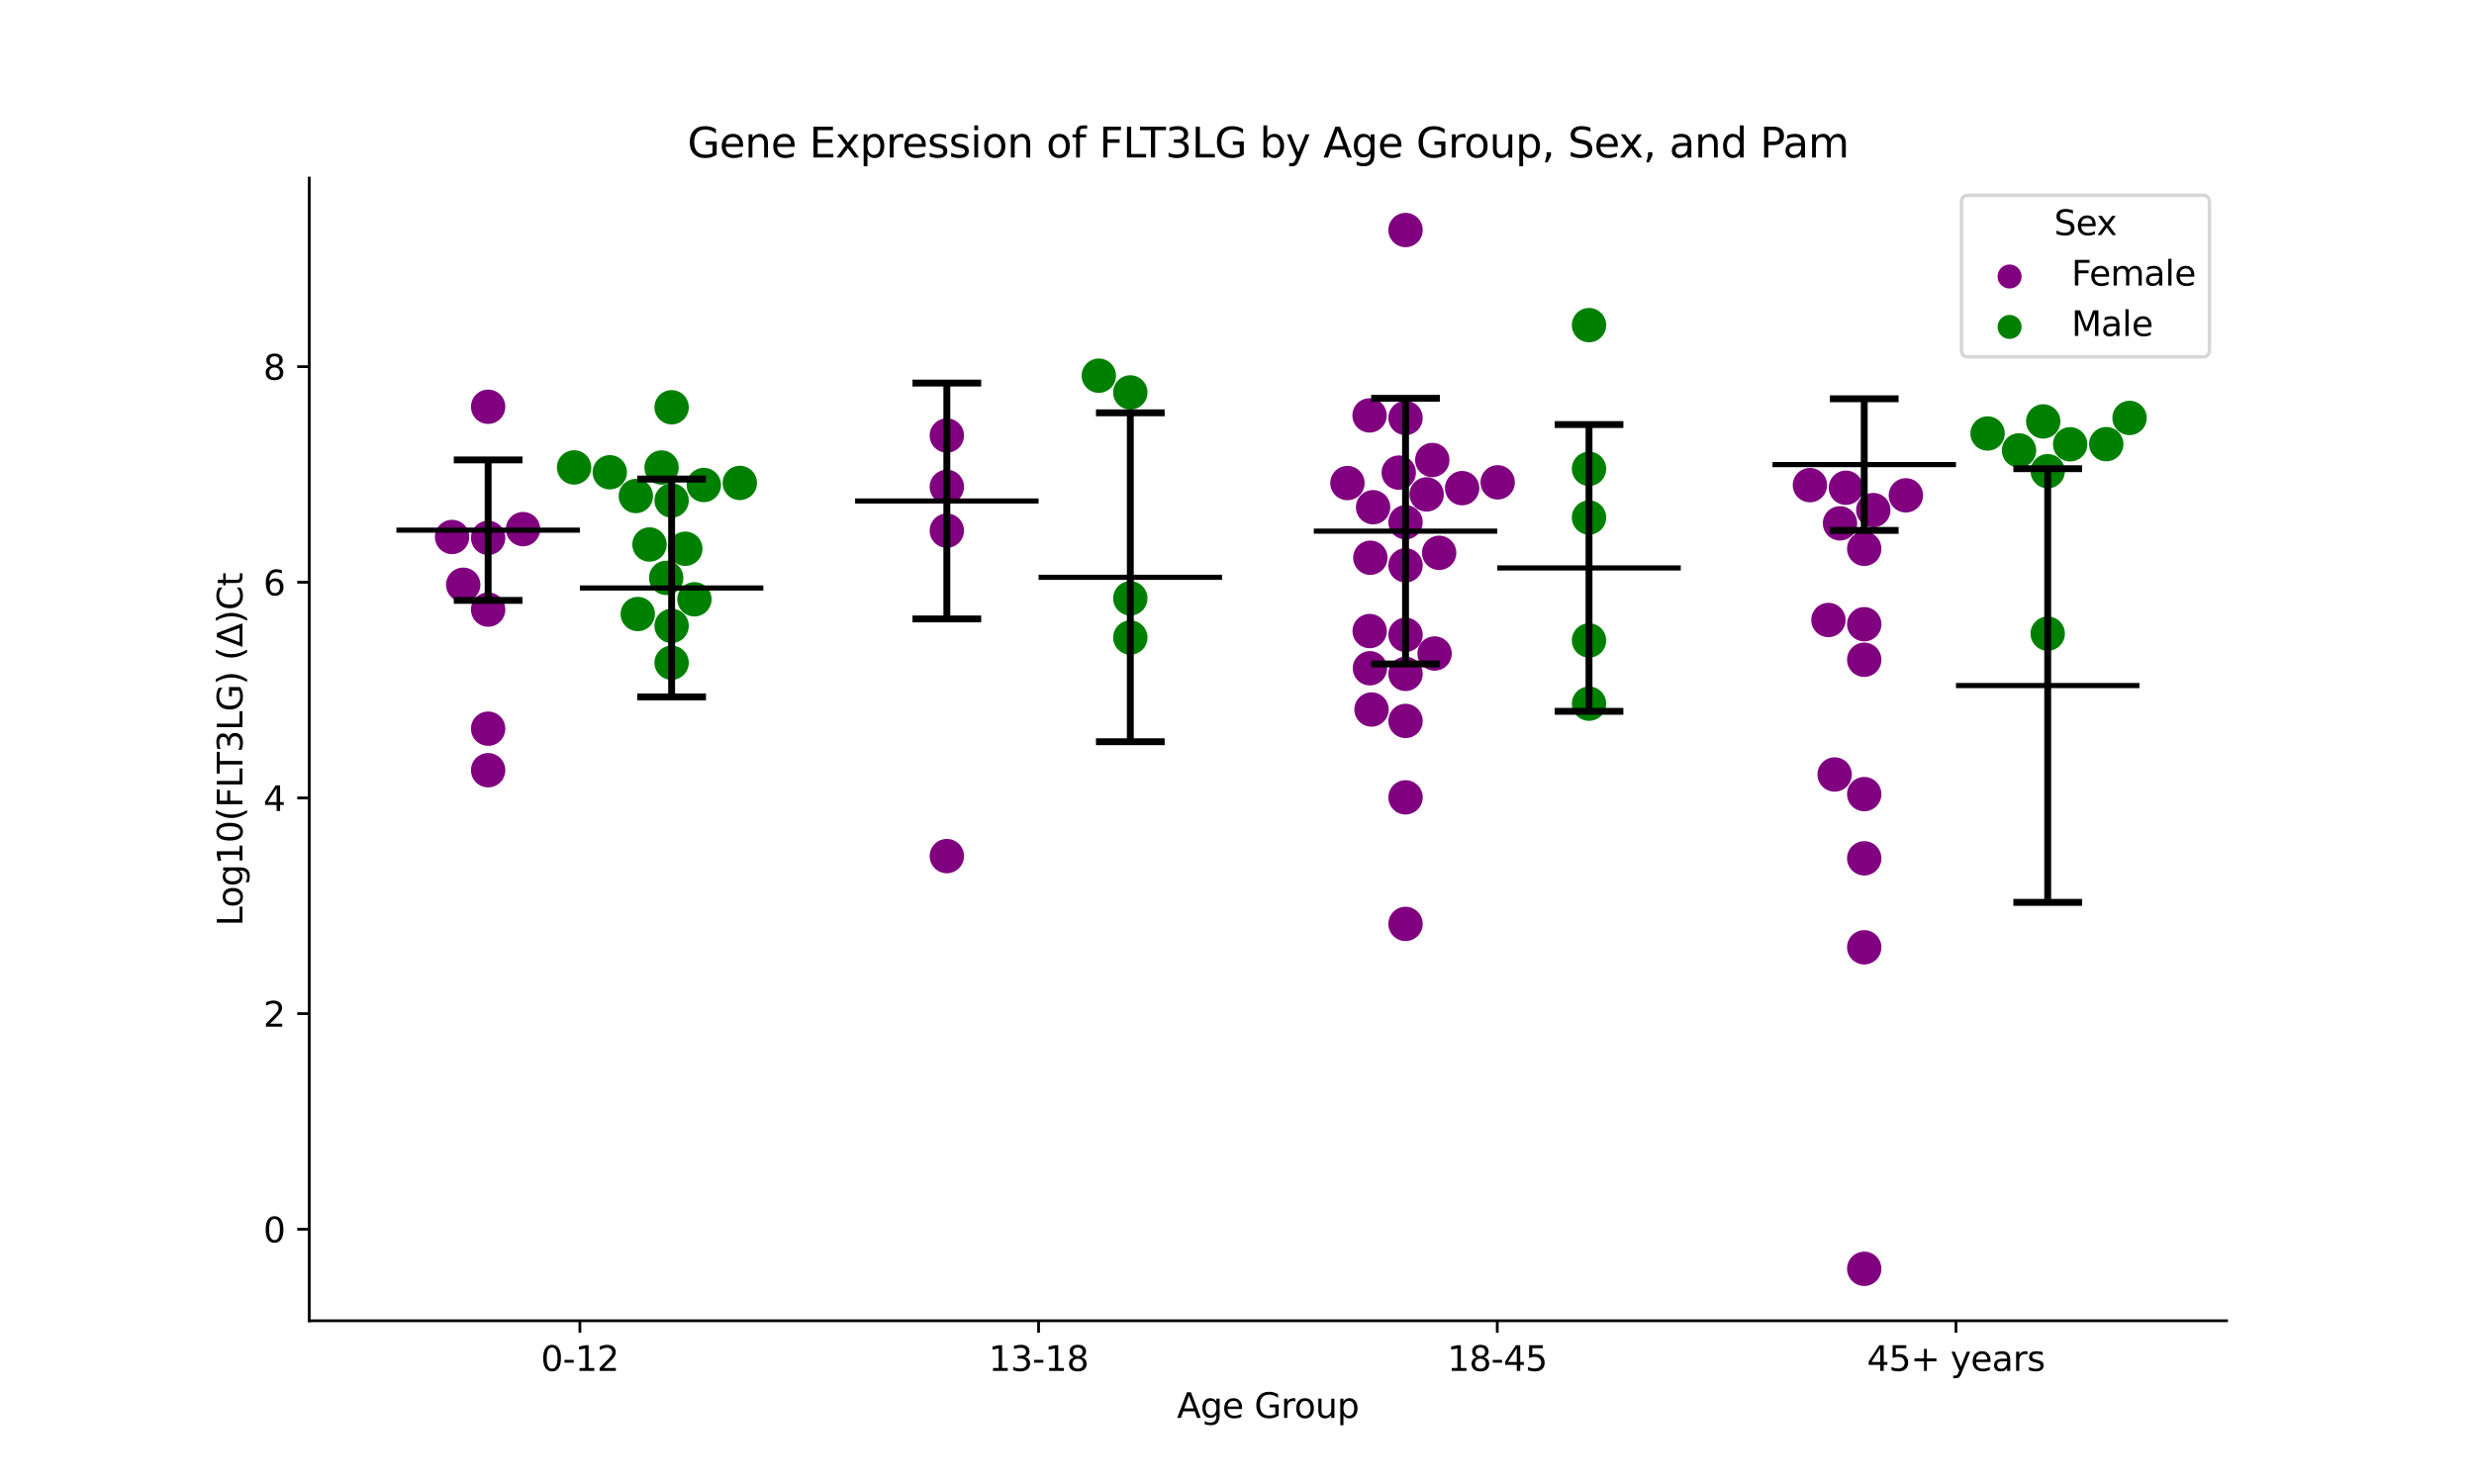<?xml version="1.0" encoding="utf-8" standalone="no"?>
<!DOCTYPE svg PUBLIC "-//W3C//DTD SVG 1.1//EN"
  "http://www.w3.org/Graphics/SVG/1.1/DTD/svg11.dtd">
<svg xmlns:xlink="http://www.w3.org/1999/xlink" width="720pt" height="432pt" viewBox="0 0 720 432" xmlns="http://www.w3.org/2000/svg" version="1.1">
 <defs>
  <style type="text/css">*{stroke-linejoin: round; stroke-linecap: butt}</style>
 </defs>
 <g id="figure_1">
  <g id="patch_1">
   <path d="M 0 432 
L 720 432 
L 720 0 
L 0 0 
z
" style="fill: #ffffff"/>
  </g>
  <g id="axes_1">
   <g id="patch_2">
    <path d="M 90 384.48 
L 648 384.48 
L 648 51.84 
L 90 51.84 
z
" style="fill: #ffffff"/>
   </g>
   <g id="PathCollection_1">
    <defs>
     <path id="C0_0_869b05a61d" d="M 0 5 
C 1.326 5 2.598 4.473 3.536 3.536 
C 4.473 2.598 5 1.326 5 -0 
C 5 -1.326 4.473 -2.598 3.536 -3.536 
C 2.598 -4.473 1.326 -5 0 -5 
C -1.326 -5 -2.598 -4.473 -3.536 -3.536 
C -4.473 -2.598 -5 -1.326 -5 0 
C -5 1.326 -4.473 2.598 -3.536 3.536 
C -2.598 4.473 -1.326 5 0 5 
z
"/>
    </defs>
    <g clip-path="url(#pdf27479698)">
     <use xlink:href="#C0_0_869b05a61d" x="134.808" y="170.227" style="fill: #800080"/>
    </g>
    <g clip-path="url(#pdf27479698)">
     <use xlink:href="#C0_0_869b05a61d" x="131.566" y="156.311" style="fill: #800080"/>
    </g>
    <g clip-path="url(#pdf27479698)">
     <use xlink:href="#C0_0_869b05a61d" x="142.062" y="177.456" style="fill: #800080"/>
    </g>
    <g clip-path="url(#pdf27479698)">
     <use xlink:href="#C0_0_869b05a61d" x="142.062" y="156.575" style="fill: #800080"/>
    </g>
    <g clip-path="url(#pdf27479698)">
     <use xlink:href="#C0_0_869b05a61d" x="152.218" y="154.034" style="fill: #800080"/>
    </g>
    <g clip-path="url(#pdf27479698)">
     <use xlink:href="#C0_0_869b05a61d" x="142.062" y="212.123" style="fill: #800080"/>
    </g>
    <g clip-path="url(#pdf27479698)">
     <use xlink:href="#C0_0_869b05a61d" x="142.062" y="224.213" style="fill: #800080"/>
    </g>
    <g clip-path="url(#pdf27479698)">
     <use xlink:href="#C0_0_869b05a61d" x="142.062" y="118.407" style="fill: #800080"/>
    </g>
   </g>
   <g id="PathCollection_2">
    <defs>
     <path id="C1_0_f41d6656d2" d="M 0 5 
C 1.326 5 2.598 4.473 3.536 3.536 
C 4.473 2.598 5 1.326 5 -0 
C 5 -1.326 4.473 -2.598 3.536 -3.536 
C 2.598 -4.473 1.326 -5 0 -5 
C -1.326 -5 -2.598 -4.473 -3.536 -3.536 
C -4.473 -2.598 -5 -1.326 -5 0 
C -5 1.326 -4.473 2.598 -3.536 3.536 
C -2.598 4.473 -1.326 5 0 5 
z
"/>
    </defs>
    <g clip-path="url(#pdf27479698)">
     <use xlink:href="#C1_0_f41d6656d2" x="167.072" y="136.066" style="fill: #008000"/>
    </g>
    <g clip-path="url(#pdf27479698)">
     <use xlink:href="#C1_0_f41d6656d2" x="189.023" y="158.509" style="fill: #008000"/>
    </g>
    <g clip-path="url(#pdf27479698)">
     <use xlink:href="#C1_0_f41d6656d2" x="195.459" y="182.202" style="fill: #008000"/>
    </g>
    <g clip-path="url(#pdf27479698)">
     <use xlink:href="#C1_0_f41d6656d2" x="204.827" y="141.186" style="fill: #008000"/>
    </g>
    <g clip-path="url(#pdf27479698)">
     <use xlink:href="#C1_0_f41d6656d2" x="185.05" y="144.395" style="fill: #008000"/>
    </g>
    <g clip-path="url(#pdf27479698)">
     <use xlink:href="#C1_0_f41d6656d2" x="195.459" y="118.559" style="fill: #008000"/>
    </g>
    <g clip-path="url(#pdf27479698)">
     <use xlink:href="#C1_0_f41d6656d2" x="202.098" y="174.454" style="fill: #008000"/>
    </g>
    <g clip-path="url(#pdf27479698)">
     <use xlink:href="#C1_0_f41d6656d2" x="195.459" y="145.703" style="fill: #008000"/>
    </g>
    <g clip-path="url(#pdf27479698)">
     <use xlink:href="#C1_0_f41d6656d2" x="193.881" y="168.227" style="fill: #008000"/>
    </g>
    <g clip-path="url(#pdf27479698)">
     <use xlink:href="#C1_0_f41d6656d2" x="185.604" y="178.751" style="fill: #008000"/>
    </g>
    <g clip-path="url(#pdf27479698)">
     <use xlink:href="#C1_0_f41d6656d2" x="177.466" y="137.478" style="fill: #008000"/>
    </g>
    <g clip-path="url(#pdf27479698)">
     <use xlink:href="#C1_0_f41d6656d2" x="195.459" y="192.932" style="fill: #008000"/>
    </g>
    <g clip-path="url(#pdf27479698)">
     <use xlink:href="#C1_0_f41d6656d2" x="192.53" y="136.1" style="fill: #008000"/>
    </g>
    <g clip-path="url(#pdf27479698)">
     <use xlink:href="#C1_0_f41d6656d2" x="199.442" y="159.744" style="fill: #008000"/>
    </g>
    <g clip-path="url(#pdf27479698)">
     <use xlink:href="#C1_0_f41d6656d2" x="215.308" y="140.586" style="fill: #008000"/>
    </g>
   </g>
   <g id="PathCollection_3">
    <defs>
     <path id="C2_0_afa0143a0a" d="M 0 5 
C 1.326 5 2.598 4.473 3.536 3.536 
C 4.473 2.598 5 1.326 5 -0 
C 5 -1.326 4.473 -2.598 3.536 -3.536 
C 2.598 -4.473 1.326 -5 0 -5 
C -1.326 -5 -2.598 -4.473 -3.536 -3.536 
C -4.473 -2.598 -5 -1.326 -5 0 
C -5 1.326 -4.473 2.598 -3.536 3.536 
C -2.598 4.473 -1.326 5 0 5 
z
"/>
    </defs>
    <g clip-path="url(#pdf27479698)">
     <use xlink:href="#C2_0_afa0143a0a" x="275.555" y="249.214" style="fill: #800080"/>
    </g>
    <g clip-path="url(#pdf27479698)">
     <use xlink:href="#C2_0_afa0143a0a" x="275.555" y="126.784" style="fill: #800080"/>
    </g>
    <g clip-path="url(#pdf27479698)">
     <use xlink:href="#C2_0_afa0143a0a" x="275.555" y="141.729" style="fill: #800080"/>
    </g>
    <g clip-path="url(#pdf27479698)">
     <use xlink:href="#C2_0_afa0143a0a" x="275.555" y="154.474" style="fill: #800080"/>
    </g>
   </g>
   <g id="PathCollection_4">
    <defs>
     <path id="C3_0_f1aedde293" d="M 0 5 
C 1.326 5 2.598 4.473 3.536 3.536 
C 4.473 2.598 5 1.326 5 -0 
C 5 -1.326 4.473 -2.598 3.536 -3.536 
C 2.598 -4.473 1.326 -5 0 -5 
C -1.326 -5 -2.598 -4.473 -3.536 -3.536 
C -4.473 -2.598 -5 -1.326 -5 0 
C -5 1.326 -4.473 2.598 -3.536 3.536 
C -2.598 4.473 -1.326 5 0 5 
z
"/>
    </defs>
    <g clip-path="url(#pdf27479698)">
     <use xlink:href="#C3_0_f1aedde293" x="328.952" y="185.59" style="fill: #008000"/>
    </g>
    <g clip-path="url(#pdf27479698)">
     <use xlink:href="#C3_0_f1aedde293" x="328.952" y="114.237" style="fill: #008000"/>
    </g>
    <g clip-path="url(#pdf27479698)">
     <use xlink:href="#C3_0_f1aedde293" x="319.784" y="109.362" style="fill: #008000"/>
    </g>
    <g clip-path="url(#pdf27479698)">
     <use xlink:href="#C3_0_f1aedde293" x="328.952" y="174.177" style="fill: #008000"/>
    </g>
   </g>
   <g id="PathCollection_5">
    <defs>
     <path id="C4_0_d5acfd65e0" d="M 0 5 
C 1.326 5 2.598 4.473 3.536 3.536 
C 4.473 2.598 5 1.326 5 -0 
C 5 -1.326 4.473 -2.598 3.536 -3.536 
C 2.598 -4.473 1.326 -5 0 -5 
C -1.326 -5 -2.598 -4.473 -3.536 -3.536 
C -4.473 -2.598 -5 -1.326 -5 0 
C -5 1.326 -4.473 2.598 -3.536 3.536 
C -2.598 4.473 -1.326 5 0 5 
z
"/>
    </defs>
    <g clip-path="url(#pdf27479698)">
     <use xlink:href="#C4_0_d5acfd65e0" x="409.048" y="121.68" style="fill: #800080"/>
    </g>
    <g clip-path="url(#pdf27479698)">
     <use xlink:href="#C4_0_d5acfd65e0" x="435.867" y="140.413" style="fill: #800080"/>
    </g>
    <g clip-path="url(#pdf27479698)">
     <use xlink:href="#C4_0_d5acfd65e0" x="416.837" y="133.907" style="fill: #800080"/>
    </g>
    <g clip-path="url(#pdf27479698)">
     <use xlink:href="#C4_0_d5acfd65e0" x="407.072" y="137.582" style="fill: #800080"/>
    </g>
    <g clip-path="url(#pdf27479698)">
     <use xlink:href="#C4_0_d5acfd65e0" x="418.829" y="160.935" style="fill: #800080"/>
    </g>
    <g clip-path="url(#pdf27479698)">
     <use xlink:href="#C4_0_d5acfd65e0" x="399.605" y="147.656" style="fill: #800080"/>
    </g>
    <g clip-path="url(#pdf27479698)">
     <use xlink:href="#C4_0_d5acfd65e0" x="398.578" y="120.928" style="fill: #800080"/>
    </g>
    <g clip-path="url(#pdf27479698)">
     <use xlink:href="#C4_0_d5acfd65e0" x="425.519" y="142.106" style="fill: #800080"/>
    </g>
    <g clip-path="url(#pdf27479698)">
     <use xlink:href="#C4_0_d5acfd65e0" x="392.142" y="140.622" style="fill: #800080"/>
    </g>
    <g clip-path="url(#pdf27479698)">
     <use xlink:href="#C4_0_d5acfd65e0" x="409.048" y="66.96" style="fill: #800080"/>
    </g>
    <g clip-path="url(#pdf27479698)">
     <use xlink:href="#C4_0_d5acfd65e0" x="409.048" y="152.029" style="fill: #800080"/>
    </g>
    <g clip-path="url(#pdf27479698)">
     <use xlink:href="#C4_0_d5acfd65e0" x="398.807" y="162.362" style="fill: #800080"/>
    </g>
    <g clip-path="url(#pdf27479698)">
     <use xlink:href="#C4_0_d5acfd65e0" x="409.048" y="164.571" style="fill: #800080"/>
    </g>
    <g clip-path="url(#pdf27479698)">
     <use xlink:href="#C4_0_d5acfd65e0" x="398.689" y="194.536" style="fill: #800080"/>
    </g>
    <g clip-path="url(#pdf27479698)">
     <use xlink:href="#C4_0_d5acfd65e0" x="409.048" y="196.173" style="fill: #800080"/>
    </g>
    <g clip-path="url(#pdf27479698)">
     <use xlink:href="#C4_0_d5acfd65e0" x="409.048" y="268.953" style="fill: #800080"/>
    </g>
    <g clip-path="url(#pdf27479698)">
     <use xlink:href="#C4_0_d5acfd65e0" x="415.193" y="143.921" style="fill: #800080"/>
    </g>
    <g clip-path="url(#pdf27479698)">
     <use xlink:href="#C4_0_d5acfd65e0" x="399.148" y="206.541" style="fill: #800080"/>
    </g>
    <g clip-path="url(#pdf27479698)">
     <use xlink:href="#C4_0_d5acfd65e0" x="417.503" y="190.244" style="fill: #800080"/>
    </g>
    <g clip-path="url(#pdf27479698)">
     <use xlink:href="#C4_0_d5acfd65e0" x="409.048" y="209.872" style="fill: #800080"/>
    </g>
    <g clip-path="url(#pdf27479698)">
     <use xlink:href="#C4_0_d5acfd65e0" x="409.048" y="184.799" style="fill: #800080"/>
    </g>
    <g clip-path="url(#pdf27479698)">
     <use xlink:href="#C4_0_d5acfd65e0" x="398.611" y="183.702" style="fill: #800080"/>
    </g>
    <g clip-path="url(#pdf27479698)">
     <use xlink:href="#C4_0_d5acfd65e0" x="409.048" y="232.113" style="fill: #800080"/>
    </g>
   </g>
   <g id="PathCollection_6">
    <defs>
     <path id="C5_0_fd22394da9" d="M 0 5 
C 1.326 5 2.598 4.473 3.536 3.536 
C 4.473 2.598 5 1.326 5 -0 
C 5 -1.326 4.473 -2.598 3.536 -3.536 
C 2.598 -4.473 1.326 -5 0 -5 
C -1.326 -5 -2.598 -4.473 -3.536 -3.536 
C -4.473 -2.598 -5 -1.326 -5 0 
C -5 1.326 -4.473 2.598 -3.536 3.536 
C -2.598 4.473 -1.326 5 0 5 
z
"/>
    </defs>
    <g clip-path="url(#pdf27479698)">
     <use xlink:href="#C5_0_fd22394da9" x="462.445" y="136.474" style="fill: #008000"/>
    </g>
    <g clip-path="url(#pdf27479698)">
     <use xlink:href="#C5_0_fd22394da9" x="462.445" y="204.846" style="fill: #008000"/>
    </g>
    <g clip-path="url(#pdf27479698)">
     <use xlink:href="#C5_0_fd22394da9" x="462.445" y="150.653" style="fill: #008000"/>
    </g>
    <g clip-path="url(#pdf27479698)">
     <use xlink:href="#C5_0_fd22394da9" x="462.445" y="94.648" style="fill: #008000"/>
    </g>
    <g clip-path="url(#pdf27479698)">
     <use xlink:href="#C5_0_fd22394da9" x="462.445" y="186.438" style="fill: #008000"/>
    </g>
   </g>
   <g id="PathCollection_7">
    <defs>
     <path id="C6_0_a364f4edde" d="M 0 5 
C 1.326 5 2.598 4.473 3.536 3.536 
C 4.473 2.598 5 1.326 5 -0 
C 5 -1.326 4.473 -2.598 3.536 -3.536 
C 2.598 -4.473 1.326 -5 0 -5 
C -1.326 -5 -2.598 -4.473 -3.536 -3.536 
C -4.473 -2.598 -5 -1.326 -5 0 
C -5 1.326 -4.473 2.598 -3.536 3.536 
C -2.598 4.473 -1.326 5 0 5 
z
"/>
    </defs>
    <g clip-path="url(#pdf27479698)">
     <use xlink:href="#C6_0_a364f4edde" x="545.18" y="148.494" style="fill: #800080"/>
    </g>
    <g clip-path="url(#pdf27479698)">
     <use xlink:href="#C6_0_a364f4edde" x="554.662" y="144.199" style="fill: #800080"/>
    </g>
    <g clip-path="url(#pdf27479698)">
     <use xlink:href="#C6_0_a364f4edde" x="526.738" y="141.227" style="fill: #800080"/>
    </g>
    <g clip-path="url(#pdf27479698)">
     <use xlink:href="#C6_0_a364f4edde" x="542.541" y="159.761" style="fill: #800080"/>
    </g>
    <g clip-path="url(#pdf27479698)">
     <use xlink:href="#C6_0_a364f4edde" x="533.929" y="225.455" style="fill: #800080"/>
    </g>
    <g clip-path="url(#pdf27479698)">
     <use xlink:href="#C6_0_a364f4edde" x="535.491" y="152.35" style="fill: #800080"/>
    </g>
    <g clip-path="url(#pdf27479698)">
     <use xlink:href="#C6_0_a364f4edde" x="537.208" y="141.986" style="fill: #800080"/>
    </g>
    <g clip-path="url(#pdf27479698)">
     <use xlink:href="#C6_0_a364f4edde" x="542.541" y="249.866" style="fill: #800080"/>
    </g>
    <g clip-path="url(#pdf27479698)">
     <use xlink:href="#C6_0_a364f4edde" x="542.541" y="192.06" style="fill: #800080"/>
    </g>
    <g clip-path="url(#pdf27479698)">
     <use xlink:href="#C6_0_a364f4edde" x="532.12" y="180.484" style="fill: #800080"/>
    </g>
    <g clip-path="url(#pdf27479698)">
     <use xlink:href="#C6_0_a364f4edde" x="542.541" y="275.766" style="fill: #800080"/>
    </g>
    <g clip-path="url(#pdf27479698)">
     <use xlink:href="#C6_0_a364f4edde" x="542.541" y="181.711" style="fill: #800080"/>
    </g>
    <g clip-path="url(#pdf27479698)">
     <use xlink:href="#C6_0_a364f4edde" x="542.541" y="231.175" style="fill: #800080"/>
    </g>
    <g clip-path="url(#pdf27479698)">
     <use xlink:href="#C6_0_a364f4edde" x="542.541" y="369.36" style="fill: #800080"/>
    </g>
   </g>
   <g id="PathCollection_8">
    <defs>
     <path id="C7_0_bd22230b17" d="M 0 5 
C 1.326 5 2.598 4.473 3.536 3.536 
C 4.473 2.598 5 1.326 5 -0 
C 5 -1.326 4.473 -2.598 3.536 -3.536 
C 2.598 -4.473 1.326 -5 0 -5 
C -1.326 -5 -2.598 -4.473 -3.536 -3.536 
C -4.473 -2.598 -5 -1.326 -5 0 
C -5 1.326 -4.473 2.598 -3.536 3.536 
C -2.598 4.473 -1.326 5 0 5 
z
"/>
    </defs>
    <g clip-path="url(#pdf27479698)">
     <use xlink:href="#C7_0_bd22230b17" x="602.471" y="129.339" style="fill: #008000"/>
    </g>
    <g clip-path="url(#pdf27479698)">
     <use xlink:href="#C7_0_bd22230b17" x="595.938" y="137.168" style="fill: #008000"/>
    </g>
    <g clip-path="url(#pdf27479698)">
     <use xlink:href="#C7_0_bd22230b17" x="578.442" y="126.191" style="fill: #008000"/>
    </g>
    <g clip-path="url(#pdf27479698)">
     <use xlink:href="#C7_0_bd22230b17" x="612.971" y="129.294" style="fill: #008000"/>
    </g>
    <g clip-path="url(#pdf27479698)">
     <use xlink:href="#C7_0_bd22230b17" x="594.636" y="122.681" style="fill: #008000"/>
    </g>
    <g clip-path="url(#pdf27479698)">
     <use xlink:href="#C7_0_bd22230b17" x="619.758" y="121.664" style="fill: #008000"/>
    </g>
    <g clip-path="url(#pdf27479698)">
     <use xlink:href="#C7_0_bd22230b17" x="595.938" y="184.457" style="fill: #008000"/>
    </g>
    <g clip-path="url(#pdf27479698)">
     <use xlink:href="#C7_0_bd22230b17" x="587.586" y="131.107" style="fill: #008000"/>
    </g>
   </g>
   <g id="PathCollection_9"/>
   <g id="PathCollection_10"/>
   <g id="matplotlib.axis_1">
    <g id="xtick_1">
     <g id="line2d_1">
      <defs>
       <path id="m84c4ae2f41" d="M 0 0 
L 0 3.5 
" style="stroke: #000000; stroke-width: 0.8"/>
      </defs>
      <g>
       <use xlink:href="#m84c4ae2f41" x="168.761" y="384.48" style="stroke: #000000; stroke-width: 0.8"/>
      </g>
     </g>
     <g id="text_1">
      <!-- 0-12 -->
      <g transform="translate(157.413 399.078) scale(0.1 -0.1)">
       <defs>
        <path id="DejaVuSans-30" d="M 2034 4250 
Q 1547 4250 1301 3770 
Q 1056 3291 1056 2328 
Q 1056 1369 1301 889 
Q 1547 409 2034 409 
Q 2525 409 2770 889 
Q 3016 1369 3016 2328 
Q 3016 3291 2770 3770 
Q 2525 4250 2034 4250 
z
M 2034 4750 
Q 2819 4750 3233 4129 
Q 3647 3509 3647 2328 
Q 3647 1150 3233 529 
Q 2819 -91 2034 -91 
Q 1250 -91 836 529 
Q 422 1150 422 2328 
Q 422 3509 836 4129 
Q 1250 4750 2034 4750 
z
" transform="scale(0.016)"/>
        <path id="DejaVuSans-2d" d="M 313 2009 
L 1997 2009 
L 1997 1497 
L 313 1497 
L 313 2009 
z
" transform="scale(0.016)"/>
        <path id="DejaVuSans-31" d="M 794 531 
L 1825 531 
L 1825 4091 
L 703 3866 
L 703 4441 
L 1819 4666 
L 2450 4666 
L 2450 531 
L 3481 531 
L 3481 0 
L 794 0 
L 794 531 
z
" transform="scale(0.016)"/>
        <path id="DejaVuSans-32" d="M 1228 531 
L 3431 531 
L 3431 0 
L 469 0 
L 469 531 
Q 828 903 1448 1529 
Q 2069 2156 2228 2338 
Q 2531 2678 2651 2914 
Q 2772 3150 2772 3378 
Q 2772 3750 2511 3984 
Q 2250 4219 1831 4219 
Q 1534 4219 1204 4116 
Q 875 4013 500 3803 
L 500 4441 
Q 881 4594 1212 4672 
Q 1544 4750 1819 4750 
Q 2544 4750 2975 4387 
Q 3406 4025 3406 3419 
Q 3406 3131 3298 2873 
Q 3191 2616 2906 2266 
Q 2828 2175 2409 1742 
Q 1991 1309 1228 531 
z
" transform="scale(0.016)"/>
       </defs>
       <use xlink:href="#DejaVuSans-30"/>
       <use xlink:href="#DejaVuSans-2d" x="63.623"/>
       <use xlink:href="#DejaVuSans-31" x="99.707"/>
       <use xlink:href="#DejaVuSans-32" x="163.33"/>
      </g>
     </g>
    </g>
    <g id="xtick_2">
     <g id="line2d_2">
      <g>
       <use xlink:href="#m84c4ae2f41" x="302.254" y="384.48" style="stroke: #000000; stroke-width: 0.8"/>
      </g>
     </g>
     <g id="text_2">
      <!-- 13-18 -->
      <g transform="translate(287.725 399.078) scale(0.1 -0.1)">
       <defs>
        <path id="DejaVuSans-33" d="M 2597 2516 
Q 3050 2419 3304 2112 
Q 3559 1806 3559 1356 
Q 3559 666 3084 287 
Q 2609 -91 1734 -91 
Q 1441 -91 1130 -33 
Q 819 25 488 141 
L 488 750 
Q 750 597 1062 519 
Q 1375 441 1716 441 
Q 2309 441 2620 675 
Q 2931 909 2931 1356 
Q 2931 1769 2642 2001 
Q 2353 2234 1838 2234 
L 1294 2234 
L 1294 2753 
L 1863 2753 
Q 2328 2753 2575 2939 
Q 2822 3125 2822 3475 
Q 2822 3834 2567 4026 
Q 2313 4219 1838 4219 
Q 1578 4219 1281 4162 
Q 984 4106 628 3988 
L 628 4550 
Q 988 4650 1302 4700 
Q 1616 4750 1894 4750 
Q 2613 4750 3031 4423 
Q 3450 4097 3450 3541 
Q 3450 3153 3228 2886 
Q 3006 2619 2597 2516 
z
" transform="scale(0.016)"/>
        <path id="DejaVuSans-38" d="M 2034 2216 
Q 1584 2216 1326 1975 
Q 1069 1734 1069 1313 
Q 1069 891 1326 650 
Q 1584 409 2034 409 
Q 2484 409 2743 651 
Q 3003 894 3003 1313 
Q 3003 1734 2745 1975 
Q 2488 2216 2034 2216 
z
M 1403 2484 
Q 997 2584 770 2862 
Q 544 3141 544 3541 
Q 544 4100 942 4425 
Q 1341 4750 2034 4750 
Q 2731 4750 3128 4425 
Q 3525 4100 3525 3541 
Q 3525 3141 3298 2862 
Q 3072 2584 2669 2484 
Q 3125 2378 3379 2068 
Q 3634 1759 3634 1313 
Q 3634 634 3220 271 
Q 2806 -91 2034 -91 
Q 1263 -91 848 271 
Q 434 634 434 1313 
Q 434 1759 690 2068 
Q 947 2378 1403 2484 
z
M 1172 3481 
Q 1172 3119 1398 2916 
Q 1625 2713 2034 2713 
Q 2441 2713 2670 2916 
Q 2900 3119 2900 3481 
Q 2900 3844 2670 4047 
Q 2441 4250 2034 4250 
Q 1625 4250 1398 4047 
Q 1172 3844 1172 3481 
z
" transform="scale(0.016)"/>
       </defs>
       <use xlink:href="#DejaVuSans-31"/>
       <use xlink:href="#DejaVuSans-33" x="63.623"/>
       <use xlink:href="#DejaVuSans-2d" x="127.246"/>
       <use xlink:href="#DejaVuSans-31" x="163.33"/>
       <use xlink:href="#DejaVuSans-38" x="226.953"/>
      </g>
     </g>
    </g>
    <g id="xtick_3">
     <g id="line2d_3">
      <g>
       <use xlink:href="#m84c4ae2f41" x="435.746" y="384.48" style="stroke: #000000; stroke-width: 0.8"/>
      </g>
     </g>
     <g id="text_3">
      <!-- 18-45 -->
      <g transform="translate(421.218 399.078) scale(0.1 -0.1)">
       <defs>
        <path id="DejaVuSans-34" d="M 2419 4116 
L 825 1625 
L 2419 1625 
L 2419 4116 
z
M 2253 4666 
L 3047 4666 
L 3047 1625 
L 3713 1625 
L 3713 1100 
L 3047 1100 
L 3047 0 
L 2419 0 
L 2419 1100 
L 313 1100 
L 313 1709 
L 2253 4666 
z
" transform="scale(0.016)"/>
        <path id="DejaVuSans-35" d="M 691 4666 
L 3169 4666 
L 3169 4134 
L 1269 4134 
L 1269 2991 
Q 1406 3038 1543 3061 
Q 1681 3084 1819 3084 
Q 2600 3084 3056 2656 
Q 3513 2228 3513 1497 
Q 3513 744 3044 326 
Q 2575 -91 1722 -91 
Q 1428 -91 1123 -41 
Q 819 9 494 109 
L 494 744 
Q 775 591 1075 516 
Q 1375 441 1709 441 
Q 2250 441 2565 725 
Q 2881 1009 2881 1497 
Q 2881 1984 2565 2268 
Q 2250 2553 1709 2553 
Q 1456 2553 1204 2497 
Q 953 2441 691 2322 
L 691 4666 
z
" transform="scale(0.016)"/>
       </defs>
       <use xlink:href="#DejaVuSans-31"/>
       <use xlink:href="#DejaVuSans-38" x="63.623"/>
       <use xlink:href="#DejaVuSans-2d" x="127.246"/>
       <use xlink:href="#DejaVuSans-34" x="163.33"/>
       <use xlink:href="#DejaVuSans-35" x="226.953"/>
      </g>
     </g>
    </g>
    <g id="xtick_4">
     <g id="line2d_4">
      <g>
       <use xlink:href="#m84c4ae2f41" x="569.239" y="384.48" style="stroke: #000000; stroke-width: 0.8"/>
      </g>
     </g>
     <g id="text_4">
      <!-- 45+ years -->
      <g transform="translate(543.338 399.078) scale(0.1 -0.1)">
       <defs>
        <path id="DejaVuSans-2b" d="M 2944 4013 
L 2944 2272 
L 4684 2272 
L 4684 1741 
L 2944 1741 
L 2944 0 
L 2419 0 
L 2419 1741 
L 678 1741 
L 678 2272 
L 2419 2272 
L 2419 4013 
L 2944 4013 
z
" transform="scale(0.016)"/>
        <path id="DejaVuSans-20" transform="scale(0.016)"/>
        <path id="DejaVuSans-79" d="M 2059 -325 
Q 1816 -950 1584 -1140 
Q 1353 -1331 966 -1331 
L 506 -1331 
L 506 -850 
L 844 -850 
Q 1081 -850 1212 -737 
Q 1344 -625 1503 -206 
L 1606 56 
L 191 3500 
L 800 3500 
L 1894 763 
L 2988 3500 
L 3597 3500 
L 2059 -325 
z
" transform="scale(0.016)"/>
        <path id="DejaVuSans-65" d="M 3597 1894 
L 3597 1613 
L 953 1613 
Q 991 1019 1311 708 
Q 1631 397 2203 397 
Q 2534 397 2845 478 
Q 3156 559 3463 722 
L 3463 178 
Q 3153 47 2828 -22 
Q 2503 -91 2169 -91 
Q 1331 -91 842 396 
Q 353 884 353 1716 
Q 353 2575 817 3079 
Q 1281 3584 2069 3584 
Q 2775 3584 3186 3129 
Q 3597 2675 3597 1894 
z
M 3022 2063 
Q 3016 2534 2758 2815 
Q 2500 3097 2075 3097 
Q 1594 3097 1305 2825 
Q 1016 2553 972 2059 
L 3022 2063 
z
" transform="scale(0.016)"/>
        <path id="DejaVuSans-61" d="M 2194 1759 
Q 1497 1759 1228 1600 
Q 959 1441 959 1056 
Q 959 750 1161 570 
Q 1363 391 1709 391 
Q 2188 391 2477 730 
Q 2766 1069 2766 1631 
L 2766 1759 
L 2194 1759 
z
M 3341 1997 
L 3341 0 
L 2766 0 
L 2766 531 
Q 2569 213 2275 61 
Q 1981 -91 1556 -91 
Q 1019 -91 701 211 
Q 384 513 384 1019 
Q 384 1609 779 1909 
Q 1175 2209 1959 2209 
L 2766 2209 
L 2766 2266 
Q 2766 2663 2505 2880 
Q 2244 3097 1772 3097 
Q 1472 3097 1187 3025 
Q 903 2953 641 2809 
L 641 3341 
Q 956 3463 1253 3523 
Q 1550 3584 1831 3584 
Q 2591 3584 2966 3190 
Q 3341 2797 3341 1997 
z
" transform="scale(0.016)"/>
        <path id="DejaVuSans-72" d="M 2631 2963 
Q 2534 3019 2420 3045 
Q 2306 3072 2169 3072 
Q 1681 3072 1420 2755 
Q 1159 2438 1159 1844 
L 1159 0 
L 581 0 
L 581 3500 
L 1159 3500 
L 1159 2956 
Q 1341 3275 1631 3429 
Q 1922 3584 2338 3584 
Q 2397 3584 2469 3576 
Q 2541 3569 2628 3553 
L 2631 2963 
z
" transform="scale(0.016)"/>
        <path id="DejaVuSans-73" d="M 2834 3397 
L 2834 2853 
Q 2591 2978 2328 3040 
Q 2066 3103 1784 3103 
Q 1356 3103 1142 2972 
Q 928 2841 928 2578 
Q 928 2378 1081 2264 
Q 1234 2150 1697 2047 
L 1894 2003 
Q 2506 1872 2764 1633 
Q 3022 1394 3022 966 
Q 3022 478 2636 193 
Q 2250 -91 1575 -91 
Q 1294 -91 989 -36 
Q 684 19 347 128 
L 347 722 
Q 666 556 975 473 
Q 1284 391 1588 391 
Q 1994 391 2212 530 
Q 2431 669 2431 922 
Q 2431 1156 2273 1281 
Q 2116 1406 1581 1522 
L 1381 1569 
Q 847 1681 609 1914 
Q 372 2147 372 2553 
Q 372 3047 722 3315 
Q 1072 3584 1716 3584 
Q 2034 3584 2315 3537 
Q 2597 3491 2834 3397 
z
" transform="scale(0.016)"/>
       </defs>
       <use xlink:href="#DejaVuSans-34"/>
       <use xlink:href="#DejaVuSans-35" x="63.623"/>
       <use xlink:href="#DejaVuSans-2b" x="127.246"/>
       <use xlink:href="#DejaVuSans-20" x="211.035"/>
       <use xlink:href="#DejaVuSans-79" x="242.822"/>
       <use xlink:href="#DejaVuSans-65" x="302.002"/>
       <use xlink:href="#DejaVuSans-61" x="363.525"/>
       <use xlink:href="#DejaVuSans-72" x="424.805"/>
       <use xlink:href="#DejaVuSans-73" x="465.918"/>
      </g>
     </g>
    </g>
    <g id="text_5">
     <!-- Age Group -->
     <g transform="translate(342.52 412.757) scale(0.1 -0.1)">
      <defs>
       <path id="DejaVuSans-41" d="M 2188 4044 
L 1331 1722 
L 3047 1722 
L 2188 4044 
z
M 1831 4666 
L 2547 4666 
L 4325 0 
L 3669 0 
L 3244 1197 
L 1141 1197 
L 716 0 
L 50 0 
L 1831 4666 
z
" transform="scale(0.016)"/>
       <path id="DejaVuSans-67" d="M 2906 1791 
Q 2906 2416 2648 2759 
Q 2391 3103 1925 3103 
Q 1463 3103 1205 2759 
Q 947 2416 947 1791 
Q 947 1169 1205 825 
Q 1463 481 1925 481 
Q 2391 481 2648 825 
Q 2906 1169 2906 1791 
z
M 3481 434 
Q 3481 -459 3084 -895 
Q 2688 -1331 1869 -1331 
Q 1566 -1331 1297 -1286 
Q 1028 -1241 775 -1147 
L 775 -588 
Q 1028 -725 1275 -790 
Q 1522 -856 1778 -856 
Q 2344 -856 2625 -561 
Q 2906 -266 2906 331 
L 2906 616 
Q 2728 306 2450 153 
Q 2172 0 1784 0 
Q 1141 0 747 490 
Q 353 981 353 1791 
Q 353 2603 747 3093 
Q 1141 3584 1784 3584 
Q 2172 3584 2450 3431 
Q 2728 3278 2906 2969 
L 2906 3500 
L 3481 3500 
L 3481 434 
z
" transform="scale(0.016)"/>
       <path id="DejaVuSans-47" d="M 3809 666 
L 3809 1919 
L 2778 1919 
L 2778 2438 
L 4434 2438 
L 4434 434 
Q 4069 175 3628 42 
Q 3188 -91 2688 -91 
Q 1594 -91 976 548 
Q 359 1188 359 2328 
Q 359 3472 976 4111 
Q 1594 4750 2688 4750 
Q 3144 4750 3555 4637 
Q 3966 4525 4313 4306 
L 4313 3634 
Q 3963 3931 3569 4081 
Q 3175 4231 2741 4231 
Q 1884 4231 1454 3753 
Q 1025 3275 1025 2328 
Q 1025 1384 1454 906 
Q 1884 428 2741 428 
Q 3075 428 3337 486 
Q 3600 544 3809 666 
z
" transform="scale(0.016)"/>
       <path id="DejaVuSans-6f" d="M 1959 3097 
Q 1497 3097 1228 2736 
Q 959 2375 959 1747 
Q 959 1119 1226 758 
Q 1494 397 1959 397 
Q 2419 397 2687 759 
Q 2956 1122 2956 1747 
Q 2956 2369 2687 2733 
Q 2419 3097 1959 3097 
z
M 1959 3584 
Q 2709 3584 3137 3096 
Q 3566 2609 3566 1747 
Q 3566 888 3137 398 
Q 2709 -91 1959 -91 
Q 1206 -91 779 398 
Q 353 888 353 1747 
Q 353 2609 779 3096 
Q 1206 3584 1959 3584 
z
" transform="scale(0.016)"/>
       <path id="DejaVuSans-75" d="M 544 1381 
L 544 3500 
L 1119 3500 
L 1119 1403 
Q 1119 906 1312 657 
Q 1506 409 1894 409 
Q 2359 409 2629 706 
Q 2900 1003 2900 1516 
L 2900 3500 
L 3475 3500 
L 3475 0 
L 2900 0 
L 2900 538 
Q 2691 219 2414 64 
Q 2138 -91 1772 -91 
Q 1169 -91 856 284 
Q 544 659 544 1381 
z
M 1991 3584 
L 1991 3584 
z
" transform="scale(0.016)"/>
       <path id="DejaVuSans-70" d="M 1159 525 
L 1159 -1331 
L 581 -1331 
L 581 3500 
L 1159 3500 
L 1159 2969 
Q 1341 3281 1617 3432 
Q 1894 3584 2278 3584 
Q 2916 3584 3314 3078 
Q 3713 2572 3713 1747 
Q 3713 922 3314 415 
Q 2916 -91 2278 -91 
Q 1894 -91 1617 61 
Q 1341 213 1159 525 
z
M 3116 1747 
Q 3116 2381 2855 2742 
Q 2594 3103 2138 3103 
Q 1681 3103 1420 2742 
Q 1159 2381 1159 1747 
Q 1159 1113 1420 752 
Q 1681 391 2138 391 
Q 2594 391 2855 752 
Q 3116 1113 3116 1747 
z
" transform="scale(0.016)"/>
      </defs>
      <use xlink:href="#DejaVuSans-41"/>
      <use xlink:href="#DejaVuSans-67" x="68.408"/>
      <use xlink:href="#DejaVuSans-65" x="131.885"/>
      <use xlink:href="#DejaVuSans-20" x="193.408"/>
      <use xlink:href="#DejaVuSans-47" x="225.195"/>
      <use xlink:href="#DejaVuSans-72" x="302.686"/>
      <use xlink:href="#DejaVuSans-6f" x="341.549"/>
      <use xlink:href="#DejaVuSans-75" x="402.73"/>
      <use xlink:href="#DejaVuSans-70" x="466.109"/>
     </g>
    </g>
   </g>
   <g id="matplotlib.axis_2">
    <g id="ytick_1">
     <g id="line2d_5">
      <defs>
       <path id="m26ca72773e" d="M 0 0 
L -3.5 0 
" style="stroke: #000000; stroke-width: 0.8"/>
      </defs>
      <g>
       <use xlink:href="#m26ca72773e" x="90" y="357.838" style="stroke: #000000; stroke-width: 0.8"/>
      </g>
     </g>
     <g id="text_6">
      <!-- 0 -->
      <g transform="translate(76.638 361.638) scale(0.1 -0.1)">
       <use xlink:href="#DejaVuSans-30"/>
      </g>
     </g>
    </g>
    <g id="ytick_2">
     <g id="line2d_6">
      <g>
       <use xlink:href="#m26ca72773e" x="90" y="295.06" style="stroke: #000000; stroke-width: 0.8"/>
      </g>
     </g>
     <g id="text_7">
      <!-- 2 -->
      <g transform="translate(76.638 298.86) scale(0.1 -0.1)">
       <use xlink:href="#DejaVuSans-32"/>
      </g>
     </g>
    </g>
    <g id="ytick_3">
     <g id="line2d_7">
      <g>
       <use xlink:href="#m26ca72773e" x="90" y="232.282" style="stroke: #000000; stroke-width: 0.8"/>
      </g>
     </g>
     <g id="text_8">
      <!-- 4 -->
      <g transform="translate(76.638 236.082) scale(0.1 -0.1)">
       <use xlink:href="#DejaVuSans-34"/>
      </g>
     </g>
    </g>
    <g id="ytick_4">
     <g id="line2d_8">
      <g>
       <use xlink:href="#m26ca72773e" x="90" y="169.504" style="stroke: #000000; stroke-width: 0.8"/>
      </g>
     </g>
     <g id="text_9">
      <!-- 6 -->
      <g transform="translate(76.638 173.303) scale(0.1 -0.1)">
       <defs>
        <path id="DejaVuSans-36" d="M 2113 2584 
Q 1688 2584 1439 2293 
Q 1191 2003 1191 1497 
Q 1191 994 1439 701 
Q 1688 409 2113 409 
Q 2538 409 2786 701 
Q 3034 994 3034 1497 
Q 3034 2003 2786 2293 
Q 2538 2584 2113 2584 
z
M 3366 4563 
L 3366 3988 
Q 3128 4100 2886 4159 
Q 2644 4219 2406 4219 
Q 1781 4219 1451 3797 
Q 1122 3375 1075 2522 
Q 1259 2794 1537 2939 
Q 1816 3084 2150 3084 
Q 2853 3084 3261 2657 
Q 3669 2231 3669 1497 
Q 3669 778 3244 343 
Q 2819 -91 2113 -91 
Q 1303 -91 875 529 
Q 447 1150 447 2328 
Q 447 3434 972 4092 
Q 1497 4750 2381 4750 
Q 2619 4750 2861 4703 
Q 3103 4656 3366 4563 
z
" transform="scale(0.016)"/>
       </defs>
       <use xlink:href="#DejaVuSans-36"/>
      </g>
     </g>
    </g>
    <g id="ytick_5">
     <g id="line2d_9">
      <g>
       <use xlink:href="#m26ca72773e" x="90" y="106.726" style="stroke: #000000; stroke-width: 0.8"/>
      </g>
     </g>
     <g id="text_10">
      <!-- 8 -->
      <g transform="translate(76.638 110.525) scale(0.1 -0.1)">
       <use xlink:href="#DejaVuSans-38"/>
      </g>
     </g>
    </g>
    <g id="text_11">
     <!-- Log10(FLT3LG) (Δ)Ct -->
     <g transform="translate(70.558 269.588) rotate(-90) scale(0.1 -0.1)">
      <defs>
       <path id="DejaVuSans-4c" d="M 628 4666 
L 1259 4666 
L 1259 531 
L 3531 531 
L 3531 0 
L 628 0 
L 628 4666 
z
" transform="scale(0.016)"/>
       <path id="DejaVuSans-28" d="M 1984 4856 
Q 1566 4138 1362 3434 
Q 1159 2731 1159 2009 
Q 1159 1288 1364 580 
Q 1569 -128 1984 -844 
L 1484 -844 
Q 1016 -109 783 600 
Q 550 1309 550 2009 
Q 550 2706 781 3412 
Q 1013 4119 1484 4856 
L 1984 4856 
z
" transform="scale(0.016)"/>
       <path id="DejaVuSans-46" d="M 628 4666 
L 3309 4666 
L 3309 4134 
L 1259 4134 
L 1259 2759 
L 3109 2759 
L 3109 2228 
L 1259 2228 
L 1259 0 
L 628 0 
L 628 4666 
z
" transform="scale(0.016)"/>
       <path id="DejaVuSans-54" d="M -19 4666 
L 3928 4666 
L 3928 4134 
L 2272 4134 
L 2272 0 
L 1638 0 
L 1638 4134 
L -19 4134 
L -19 4666 
z
" transform="scale(0.016)"/>
       <path id="DejaVuSans-29" d="M 513 4856 
L 1013 4856 
Q 1481 4119 1714 3412 
Q 1947 2706 1947 2009 
Q 1947 1309 1714 600 
Q 1481 -109 1013 -844 
L 513 -844 
Q 928 -128 1133 580 
Q 1338 1288 1338 2009 
Q 1338 2731 1133 3434 
Q 928 4138 513 4856 
z
" transform="scale(0.016)"/>
       <path id="DejaVuSans-394" d="M 2188 4044 
L 906 525 
L 3472 525 
L 2188 4044 
z
M 50 0 
L 1831 4666 
L 2547 4666 
L 4325 0 
L 50 0 
z
" transform="scale(0.016)"/>
       <path id="DejaVuSans-43" d="M 4122 4306 
L 4122 3641 
Q 3803 3938 3442 4084 
Q 3081 4231 2675 4231 
Q 1875 4231 1450 3742 
Q 1025 3253 1025 2328 
Q 1025 1406 1450 917 
Q 1875 428 2675 428 
Q 3081 428 3442 575 
Q 3803 722 4122 1019 
L 4122 359 
Q 3791 134 3420 21 
Q 3050 -91 2638 -91 
Q 1578 -91 968 557 
Q 359 1206 359 2328 
Q 359 3453 968 4101 
Q 1578 4750 2638 4750 
Q 3056 4750 3426 4639 
Q 3797 4528 4122 4306 
z
" transform="scale(0.016)"/>
       <path id="DejaVuSans-74" d="M 1172 4494 
L 1172 3500 
L 2356 3500 
L 2356 3053 
L 1172 3053 
L 1172 1153 
Q 1172 725 1289 603 
Q 1406 481 1766 481 
L 2356 481 
L 2356 0 
L 1766 0 
Q 1100 0 847 248 
Q 594 497 594 1153 
L 594 3053 
L 172 3053 
L 172 3500 
L 594 3500 
L 594 4494 
L 1172 4494 
z
" transform="scale(0.016)"/>
      </defs>
      <use xlink:href="#DejaVuSans-4c"/>
      <use xlink:href="#DejaVuSans-6f" x="53.963"/>
      <use xlink:href="#DejaVuSans-67" x="115.145"/>
      <use xlink:href="#DejaVuSans-31" x="178.621"/>
      <use xlink:href="#DejaVuSans-30" x="242.244"/>
      <use xlink:href="#DejaVuSans-28" x="305.867"/>
      <use xlink:href="#DejaVuSans-46" x="344.881"/>
      <use xlink:href="#DejaVuSans-4c" x="402.4"/>
      <use xlink:href="#DejaVuSans-54" x="444.363"/>
      <use xlink:href="#DejaVuSans-33" x="505.447"/>
      <use xlink:href="#DejaVuSans-4c" x="569.07"/>
      <use xlink:href="#DejaVuSans-47" x="624.783"/>
      <use xlink:href="#DejaVuSans-29" x="702.273"/>
      <use xlink:href="#DejaVuSans-20" x="741.287"/>
      <use xlink:href="#DejaVuSans-28" x="773.074"/>
      <use xlink:href="#DejaVuSans-394" x="812.088"/>
      <use xlink:href="#DejaVuSans-29" x="880.496"/>
      <use xlink:href="#DejaVuSans-43" x="919.51"/>
      <use xlink:href="#DejaVuSans-74" x="989.334"/>
     </g>
    </g>
   </g>
   <g id="LineCollection_1">
    <path d="M 142.062 174.775 
L 142.062 133.877 
" clip-path="url(#pdf27479698)" style="fill: none; stroke: #000000; stroke-width: 2"/>
   </g>
   <g id="line2d_10">
    <defs>
     <path id="m7be0d2def2" d="M 10 0 
L -10 -0 
" style="stroke: #000000; stroke-width: 2"/>
    </defs>
    <g clip-path="url(#pdf27479698)">
     <use xlink:href="#m7be0d2def2" x="142.062" y="174.775" style="stroke: #000000; stroke-width: 2"/>
    </g>
   </g>
   <g id="line2d_11">
    <g clip-path="url(#pdf27479698)">
     <use xlink:href="#m7be0d2def2" x="142.062" y="133.877" style="stroke: #000000; stroke-width: 2"/>
    </g>
   </g>
   <g id="LineCollection_2">
    <path d="M 115.364 154.326 
L 168.761 154.326 
" clip-path="url(#pdf27479698)" style="fill: none; stroke: #000000; stroke-width: 1.5"/>
   </g>
   <g id="LineCollection_3">
    <path d="M 195.459 202.875 
L 195.459 139.461 
" clip-path="url(#pdf27479698)" style="fill: none; stroke: #000000; stroke-width: 2"/>
   </g>
   <g id="line2d_12">
    <g clip-path="url(#pdf27479698)">
     <use xlink:href="#m7be0d2def2" x="195.459" y="202.875" style="stroke: #000000; stroke-width: 2"/>
    </g>
   </g>
   <g id="line2d_13">
    <g clip-path="url(#pdf27479698)">
     <use xlink:href="#m7be0d2def2" x="195.459" y="139.461" style="stroke: #000000; stroke-width: 2"/>
    </g>
   </g>
   <g id="LineCollection_4">
    <path d="M 168.761 171.168 
L 222.158 171.168 
" clip-path="url(#pdf27479698)" style="fill: none; stroke: #000000; stroke-width: 1.5"/>
   </g>
   <g id="LineCollection_5">
    <path d="M 275.555 180.165 
L 275.555 111.518 
" clip-path="url(#pdf27479698)" style="fill: none; stroke: #000000; stroke-width: 2"/>
   </g>
   <g id="line2d_14">
    <g clip-path="url(#pdf27479698)">
     <use xlink:href="#m7be0d2def2" x="275.555" y="180.165" style="stroke: #000000; stroke-width: 2"/>
    </g>
   </g>
   <g id="line2d_15">
    <g clip-path="url(#pdf27479698)">
     <use xlink:href="#m7be0d2def2" x="275.555" y="111.518" style="stroke: #000000; stroke-width: 2"/>
    </g>
   </g>
   <g id="LineCollection_6">
    <path d="M 248.856 145.842 
L 302.254 145.842 
" clip-path="url(#pdf27479698)" style="fill: none; stroke: #000000; stroke-width: 1.5"/>
   </g>
   <g id="LineCollection_7">
    <path d="M 328.952 215.924 
L 328.952 120.177 
" clip-path="url(#pdf27479698)" style="fill: none; stroke: #000000; stroke-width: 2"/>
   </g>
   <g id="line2d_16">
    <g clip-path="url(#pdf27479698)">
     <use xlink:href="#m7be0d2def2" x="328.952" y="215.924" style="stroke: #000000; stroke-width: 2"/>
    </g>
   </g>
   <g id="line2d_17">
    <g clip-path="url(#pdf27479698)">
     <use xlink:href="#m7be0d2def2" x="328.952" y="120.177" style="stroke: #000000; stroke-width: 2"/>
    </g>
   </g>
   <g id="LineCollection_8">
    <path d="M 302.254 168.05 
L 355.651 168.05 
" clip-path="url(#pdf27479698)" style="fill: none; stroke: #000000; stroke-width: 1.5"/>
   </g>
   <g id="LineCollection_9">
    <path d="M 409.048 193.281 
L 409.048 115.942 
" clip-path="url(#pdf27479698)" style="fill: none; stroke: #000000; stroke-width: 2"/>
   </g>
   <g id="line2d_18">
    <g clip-path="url(#pdf27479698)">
     <use xlink:href="#m7be0d2def2" x="409.048" y="193.281" style="stroke: #000000; stroke-width: 2"/>
    </g>
   </g>
   <g id="line2d_19">
    <g clip-path="url(#pdf27479698)">
     <use xlink:href="#m7be0d2def2" x="409.048" y="115.942" style="stroke: #000000; stroke-width: 2"/>
    </g>
   </g>
   <g id="LineCollection_10">
    <path d="M 382.349 154.612 
L 435.746 154.612 
" clip-path="url(#pdf27479698)" style="fill: none; stroke: #000000; stroke-width: 1.5"/>
   </g>
   <g id="LineCollection_11">
    <path d="M 462.445 207.075 
L 462.445 123.586 
" clip-path="url(#pdf27479698)" style="fill: none; stroke: #000000; stroke-width: 2"/>
   </g>
   <g id="line2d_20">
    <g clip-path="url(#pdf27479698)">
     <use xlink:href="#m7be0d2def2" x="462.445" y="207.075" style="stroke: #000000; stroke-width: 2"/>
    </g>
   </g>
   <g id="line2d_21">
    <g clip-path="url(#pdf27479698)">
     <use xlink:href="#m7be0d2def2" x="462.445" y="123.586" style="stroke: #000000; stroke-width: 2"/>
    </g>
   </g>
   <g id="LineCollection_12">
    <path d="M 435.746 165.331 
L 489.144 165.331 
" clip-path="url(#pdf27479698)" style="fill: none; stroke: #000000; stroke-width: 1.5"/>
   </g>
   <g id="LineCollection_13">
    <path d="M 542.541 154.399 
L 542.541 116.077 
" clip-path="url(#pdf27479698)" style="fill: none; stroke: #000000; stroke-width: 2"/>
   </g>
   <g id="line2d_22">
    <g clip-path="url(#pdf27479698)">
     <use xlink:href="#m7be0d2def2" x="542.541" y="154.399" style="stroke: #000000; stroke-width: 2"/>
    </g>
   </g>
   <g id="line2d_23">
    <g clip-path="url(#pdf27479698)">
     <use xlink:href="#m7be0d2def2" x="542.541" y="116.077" style="stroke: #000000; stroke-width: 2"/>
    </g>
   </g>
   <g id="LineCollection_14">
    <path d="M 515.842 135.238 
L 569.239 135.238 
" clip-path="url(#pdf27479698)" style="fill: none; stroke: #000000; stroke-width: 1.5"/>
   </g>
   <g id="LineCollection_15">
    <path d="M 595.938 262.686 
L 595.938 136.442 
" clip-path="url(#pdf27479698)" style="fill: none; stroke: #000000; stroke-width: 2"/>
   </g>
   <g id="line2d_24">
    <g clip-path="url(#pdf27479698)">
     <use xlink:href="#m7be0d2def2" x="595.938" y="262.686" style="stroke: #000000; stroke-width: 2"/>
    </g>
   </g>
   <g id="line2d_25">
    <g clip-path="url(#pdf27479698)">
     <use xlink:href="#m7be0d2def2" x="595.938" y="136.442" style="stroke: #000000; stroke-width: 2"/>
    </g>
   </g>
   <g id="LineCollection_16">
    <path d="M 569.239 199.564 
L 622.636 199.564 
" clip-path="url(#pdf27479698)" style="fill: none; stroke: #000000; stroke-width: 1.5"/>
   </g>
   <g id="patch_3">
    <path d="M 90 384.48 
L 90 51.84 
" style="fill: none; stroke: #000000; stroke-width: 0.8; stroke-linejoin: miter; stroke-linecap: square"/>
   </g>
   <g id="patch_4">
    <path d="M 90 384.48 
L 648 384.48 
" style="fill: none; stroke: #000000; stroke-width: 0.8; stroke-linejoin: miter; stroke-linecap: square"/>
   </g>
   <g id="text_12">
    <!-- Gene Expression of FLT3LG by Age Group, Sex, and Pam -->
    <g transform="translate(200.062 45.84) scale(0.12 -0.12)">
     <defs>
      <path id="DejaVuSans-6e" d="M 3513 2113 
L 3513 0 
L 2938 0 
L 2938 2094 
Q 2938 2591 2744 2837 
Q 2550 3084 2163 3084 
Q 1697 3084 1428 2787 
Q 1159 2491 1159 1978 
L 1159 0 
L 581 0 
L 581 3500 
L 1159 3500 
L 1159 2956 
Q 1366 3272 1645 3428 
Q 1925 3584 2291 3584 
Q 2894 3584 3203 3211 
Q 3513 2838 3513 2113 
z
" transform="scale(0.016)"/>
      <path id="DejaVuSans-45" d="M 628 4666 
L 3578 4666 
L 3578 4134 
L 1259 4134 
L 1259 2753 
L 3481 2753 
L 3481 2222 
L 1259 2222 
L 1259 531 
L 3634 531 
L 3634 0 
L 628 0 
L 628 4666 
z
" transform="scale(0.016)"/>
      <path id="DejaVuSans-78" d="M 3513 3500 
L 2247 1797 
L 3578 0 
L 2900 0 
L 1881 1375 
L 863 0 
L 184 0 
L 1544 1831 
L 300 3500 
L 978 3500 
L 1906 2253 
L 2834 3500 
L 3513 3500 
z
" transform="scale(0.016)"/>
      <path id="DejaVuSans-69" d="M 603 3500 
L 1178 3500 
L 1178 0 
L 603 0 
L 603 3500 
z
M 603 4863 
L 1178 4863 
L 1178 4134 
L 603 4134 
L 603 4863 
z
" transform="scale(0.016)"/>
      <path id="DejaVuSans-66" d="M 2375 4863 
L 2375 4384 
L 1825 4384 
Q 1516 4384 1395 4259 
Q 1275 4134 1275 3809 
L 1275 3500 
L 2222 3500 
L 2222 3053 
L 1275 3053 
L 1275 0 
L 697 0 
L 697 3053 
L 147 3053 
L 147 3500 
L 697 3500 
L 697 3744 
Q 697 4328 969 4595 
Q 1241 4863 1831 4863 
L 2375 4863 
z
" transform="scale(0.016)"/>
      <path id="DejaVuSans-62" d="M 3116 1747 
Q 3116 2381 2855 2742 
Q 2594 3103 2138 3103 
Q 1681 3103 1420 2742 
Q 1159 2381 1159 1747 
Q 1159 1113 1420 752 
Q 1681 391 2138 391 
Q 2594 391 2855 752 
Q 3116 1113 3116 1747 
z
M 1159 2969 
Q 1341 3281 1617 3432 
Q 1894 3584 2278 3584 
Q 2916 3584 3314 3078 
Q 3713 2572 3713 1747 
Q 3713 922 3314 415 
Q 2916 -91 2278 -91 
Q 1894 -91 1617 61 
Q 1341 213 1159 525 
L 1159 0 
L 581 0 
L 581 4863 
L 1159 4863 
L 1159 2969 
z
" transform="scale(0.016)"/>
      <path id="DejaVuSans-2c" d="M 750 794 
L 1409 794 
L 1409 256 
L 897 -744 
L 494 -744 
L 750 256 
L 750 794 
z
" transform="scale(0.016)"/>
      <path id="DejaVuSans-53" d="M 3425 4513 
L 3425 3897 
Q 3066 4069 2747 4153 
Q 2428 4238 2131 4238 
Q 1616 4238 1336 4038 
Q 1056 3838 1056 3469 
Q 1056 3159 1242 3001 
Q 1428 2844 1947 2747 
L 2328 2669 
Q 3034 2534 3370 2195 
Q 3706 1856 3706 1288 
Q 3706 609 3251 259 
Q 2797 -91 1919 -91 
Q 1588 -91 1214 -16 
Q 841 59 441 206 
L 441 856 
Q 825 641 1194 531 
Q 1563 422 1919 422 
Q 2459 422 2753 634 
Q 3047 847 3047 1241 
Q 3047 1584 2836 1778 
Q 2625 1972 2144 2069 
L 1759 2144 
Q 1053 2284 737 2584 
Q 422 2884 422 3419 
Q 422 4038 858 4394 
Q 1294 4750 2059 4750 
Q 2388 4750 2728 4690 
Q 3069 4631 3425 4513 
z
" transform="scale(0.016)"/>
      <path id="DejaVuSans-64" d="M 2906 2969 
L 2906 4863 
L 3481 4863 
L 3481 0 
L 2906 0 
L 2906 525 
Q 2725 213 2448 61 
Q 2172 -91 1784 -91 
Q 1150 -91 751 415 
Q 353 922 353 1747 
Q 353 2572 751 3078 
Q 1150 3584 1784 3584 
Q 2172 3584 2448 3432 
Q 2725 3281 2906 2969 
z
M 947 1747 
Q 947 1113 1208 752 
Q 1469 391 1925 391 
Q 2381 391 2643 752 
Q 2906 1113 2906 1747 
Q 2906 2381 2643 2742 
Q 2381 3103 1925 3103 
Q 1469 3103 1208 2742 
Q 947 2381 947 1747 
z
" transform="scale(0.016)"/>
      <path id="DejaVuSans-50" d="M 1259 4147 
L 1259 2394 
L 2053 2394 
Q 2494 2394 2734 2622 
Q 2975 2850 2975 3272 
Q 2975 3691 2734 3919 
Q 2494 4147 2053 4147 
L 1259 4147 
z
M 628 4666 
L 2053 4666 
Q 2838 4666 3239 4311 
Q 3641 3956 3641 3272 
Q 3641 2581 3239 2228 
Q 2838 1875 2053 1875 
L 1259 1875 
L 1259 0 
L 628 0 
L 628 4666 
z
" transform="scale(0.016)"/>
      <path id="DejaVuSans-6d" d="M 3328 2828 
Q 3544 3216 3844 3400 
Q 4144 3584 4550 3584 
Q 5097 3584 5394 3201 
Q 5691 2819 5691 2113 
L 5691 0 
L 5113 0 
L 5113 2094 
Q 5113 2597 4934 2840 
Q 4756 3084 4391 3084 
Q 3944 3084 3684 2787 
Q 3425 2491 3425 1978 
L 3425 0 
L 2847 0 
L 2847 2094 
Q 2847 2600 2669 2842 
Q 2491 3084 2119 3084 
Q 1678 3084 1418 2786 
Q 1159 2488 1159 1978 
L 1159 0 
L 581 0 
L 581 3500 
L 1159 3500 
L 1159 2956 
Q 1356 3278 1631 3431 
Q 1906 3584 2284 3584 
Q 2666 3584 2933 3390 
Q 3200 3197 3328 2828 
z
" transform="scale(0.016)"/>
     </defs>
     <use xlink:href="#DejaVuSans-47"/>
     <use xlink:href="#DejaVuSans-65" x="77.49"/>
     <use xlink:href="#DejaVuSans-6e" x="139.014"/>
     <use xlink:href="#DejaVuSans-65" x="202.393"/>
     <use xlink:href="#DejaVuSans-20" x="263.916"/>
     <use xlink:href="#DejaVuSans-45" x="295.703"/>
     <use xlink:href="#DejaVuSans-78" x="358.887"/>
     <use xlink:href="#DejaVuSans-70" x="418.066"/>
     <use xlink:href="#DejaVuSans-72" x="481.543"/>
     <use xlink:href="#DejaVuSans-65" x="520.406"/>
     <use xlink:href="#DejaVuSans-73" x="581.93"/>
     <use xlink:href="#DejaVuSans-73" x="634.029"/>
     <use xlink:href="#DejaVuSans-69" x="686.129"/>
     <use xlink:href="#DejaVuSans-6f" x="713.912"/>
     <use xlink:href="#DejaVuSans-6e" x="775.094"/>
     <use xlink:href="#DejaVuSans-20" x="838.473"/>
     <use xlink:href="#DejaVuSans-6f" x="870.26"/>
     <use xlink:href="#DejaVuSans-66" x="931.441"/>
     <use xlink:href="#DejaVuSans-20" x="966.646"/>
     <use xlink:href="#DejaVuSans-46" x="998.434"/>
     <use xlink:href="#DejaVuSans-4c" x="1055.953"/>
     <use xlink:href="#DejaVuSans-54" x="1097.916"/>
     <use xlink:href="#DejaVuSans-33" x="1159"/>
     <use xlink:href="#DejaVuSans-4c" x="1222.623"/>
     <use xlink:href="#DejaVuSans-47" x="1278.336"/>
     <use xlink:href="#DejaVuSans-20" x="1355.826"/>
     <use xlink:href="#DejaVuSans-62" x="1387.613"/>
     <use xlink:href="#DejaVuSans-79" x="1451.09"/>
     <use xlink:href="#DejaVuSans-20" x="1510.27"/>
     <use xlink:href="#DejaVuSans-41" x="1542.057"/>
     <use xlink:href="#DejaVuSans-67" x="1610.465"/>
     <use xlink:href="#DejaVuSans-65" x="1673.941"/>
     <use xlink:href="#DejaVuSans-20" x="1735.465"/>
     <use xlink:href="#DejaVuSans-47" x="1767.252"/>
     <use xlink:href="#DejaVuSans-72" x="1844.742"/>
     <use xlink:href="#DejaVuSans-6f" x="1883.605"/>
     <use xlink:href="#DejaVuSans-75" x="1944.787"/>
     <use xlink:href="#DejaVuSans-70" x="2008.166"/>
     <use xlink:href="#DejaVuSans-2c" x="2071.643"/>
     <use xlink:href="#DejaVuSans-20" x="2103.43"/>
     <use xlink:href="#DejaVuSans-53" x="2135.217"/>
     <use xlink:href="#DejaVuSans-65" x="2198.693"/>
     <use xlink:href="#DejaVuSans-78" x="2258.467"/>
     <use xlink:href="#DejaVuSans-2c" x="2317.646"/>
     <use xlink:href="#DejaVuSans-20" x="2349.434"/>
     <use xlink:href="#DejaVuSans-61" x="2381.221"/>
     <use xlink:href="#DejaVuSans-6e" x="2442.5"/>
     <use xlink:href="#DejaVuSans-64" x="2505.879"/>
     <use xlink:href="#DejaVuSans-20" x="2569.355"/>
     <use xlink:href="#DejaVuSans-50" x="2601.143"/>
     <use xlink:href="#DejaVuSans-61" x="2656.945"/>
     <use xlink:href="#DejaVuSans-6d" x="2718.225"/>
    </g>
   </g>
   <g id="legend_1">
    <g id="patch_5">
     <path d="M 572.845 103.874 
L 641 103.874 
Q 643 103.874 643 101.874 
L 643 58.84 
Q 643 56.84 641 56.84 
L 572.845 56.84 
Q 570.845 56.84 570.845 58.84 
L 570.845 101.874 
Q 570.845 103.874 572.845 103.874 
z
" style="fill: #ffffff; opacity: 0.8; stroke: #cccccc; stroke-linejoin: miter"/>
    </g>
    <g id="text_13">
     <!-- Sex -->
     <g transform="translate(597.8 68.438) scale(0.1 -0.1)">
      <use xlink:href="#DejaVuSans-53"/>
      <use xlink:href="#DejaVuSans-65" x="63.477"/>
      <use xlink:href="#DejaVuSans-78" x="123.25"/>
     </g>
    </g>
    <g id="PathCollection_11">
     <defs>
      <path id="m37e0b6802a" d="M 0 3 
C 0.796 3 1.559 2.684 2.121 2.121 
C 2.684 1.559 3 0.796 3 0 
C 3 -0.796 2.684 -1.559 2.121 -2.121 
C 1.559 -2.684 0.796 -3 0 -3 
C -0.796 -3 -1.559 -2.684 -2.121 -2.121 
C -2.684 -1.559 -3 -0.796 -3 0 
C -3 0.796 -2.684 1.559 -2.121 2.121 
C -1.559 2.684 -0.796 3 0 3 
z
" style="stroke: #800080"/>
     </defs>
     <g>
      <use xlink:href="#m37e0b6802a" x="584.845" y="80.492" style="fill: #800080; stroke: #800080"/>
     </g>
    </g>
    <g id="text_14">
     <!-- Female -->
     <g transform="translate(602.845 83.117) scale(0.1 -0.1)">
      <defs>
       <path id="DejaVuSans-6c" d="M 603 4863 
L 1178 4863 
L 1178 0 
L 603 0 
L 603 4863 
z
" transform="scale(0.016)"/>
      </defs>
      <use xlink:href="#DejaVuSans-46"/>
      <use xlink:href="#DejaVuSans-65" x="52.02"/>
      <use xlink:href="#DejaVuSans-6d" x="113.543"/>
      <use xlink:href="#DejaVuSans-61" x="210.955"/>
      <use xlink:href="#DejaVuSans-6c" x="272.234"/>
      <use xlink:href="#DejaVuSans-65" x="300.018"/>
     </g>
    </g>
    <g id="PathCollection_12">
     <defs>
      <path id="m937e81d8cc" d="M 0 3 
C 0.796 3 1.559 2.684 2.121 2.121 
C 2.684 1.559 3 0.796 3 0 
C 3 -0.796 2.684 -1.559 2.121 -2.121 
C 1.559 -2.684 0.796 -3 0 -3 
C -0.796 -3 -1.559 -2.684 -2.121 -2.121 
C -2.684 -1.559 -3 -0.796 -3 0 
C -3 0.796 -2.684 1.559 -2.121 2.121 
C -1.559 2.684 -0.796 3 0 3 
z
" style="stroke: #008000"/>
     </defs>
     <g>
      <use xlink:href="#m937e81d8cc" x="584.845" y="95.17" style="fill: #008000; stroke: #008000"/>
     </g>
    </g>
    <g id="text_15">
     <!-- Male -->
     <g transform="translate(602.845 97.795) scale(0.1 -0.1)">
      <defs>
       <path id="DejaVuSans-4d" d="M 628 4666 
L 1569 4666 
L 2759 1491 
L 3956 4666 
L 4897 4666 
L 4897 0 
L 4281 0 
L 4281 4097 
L 3078 897 
L 2444 897 
L 1241 4097 
L 1241 0 
L 628 0 
L 628 4666 
z
" transform="scale(0.016)"/>
      </defs>
      <use xlink:href="#DejaVuSans-4d"/>
      <use xlink:href="#DejaVuSans-61" x="86.279"/>
      <use xlink:href="#DejaVuSans-6c" x="147.559"/>
      <use xlink:href="#DejaVuSans-65" x="175.342"/>
     </g>
    </g>
   </g>
  </g>
 </g>
 <defs>
  <clipPath id="pdf27479698">
   <rect x="90" y="51.84" width="558" height="332.64"/>
  </clipPath>
 </defs>
</svg>
